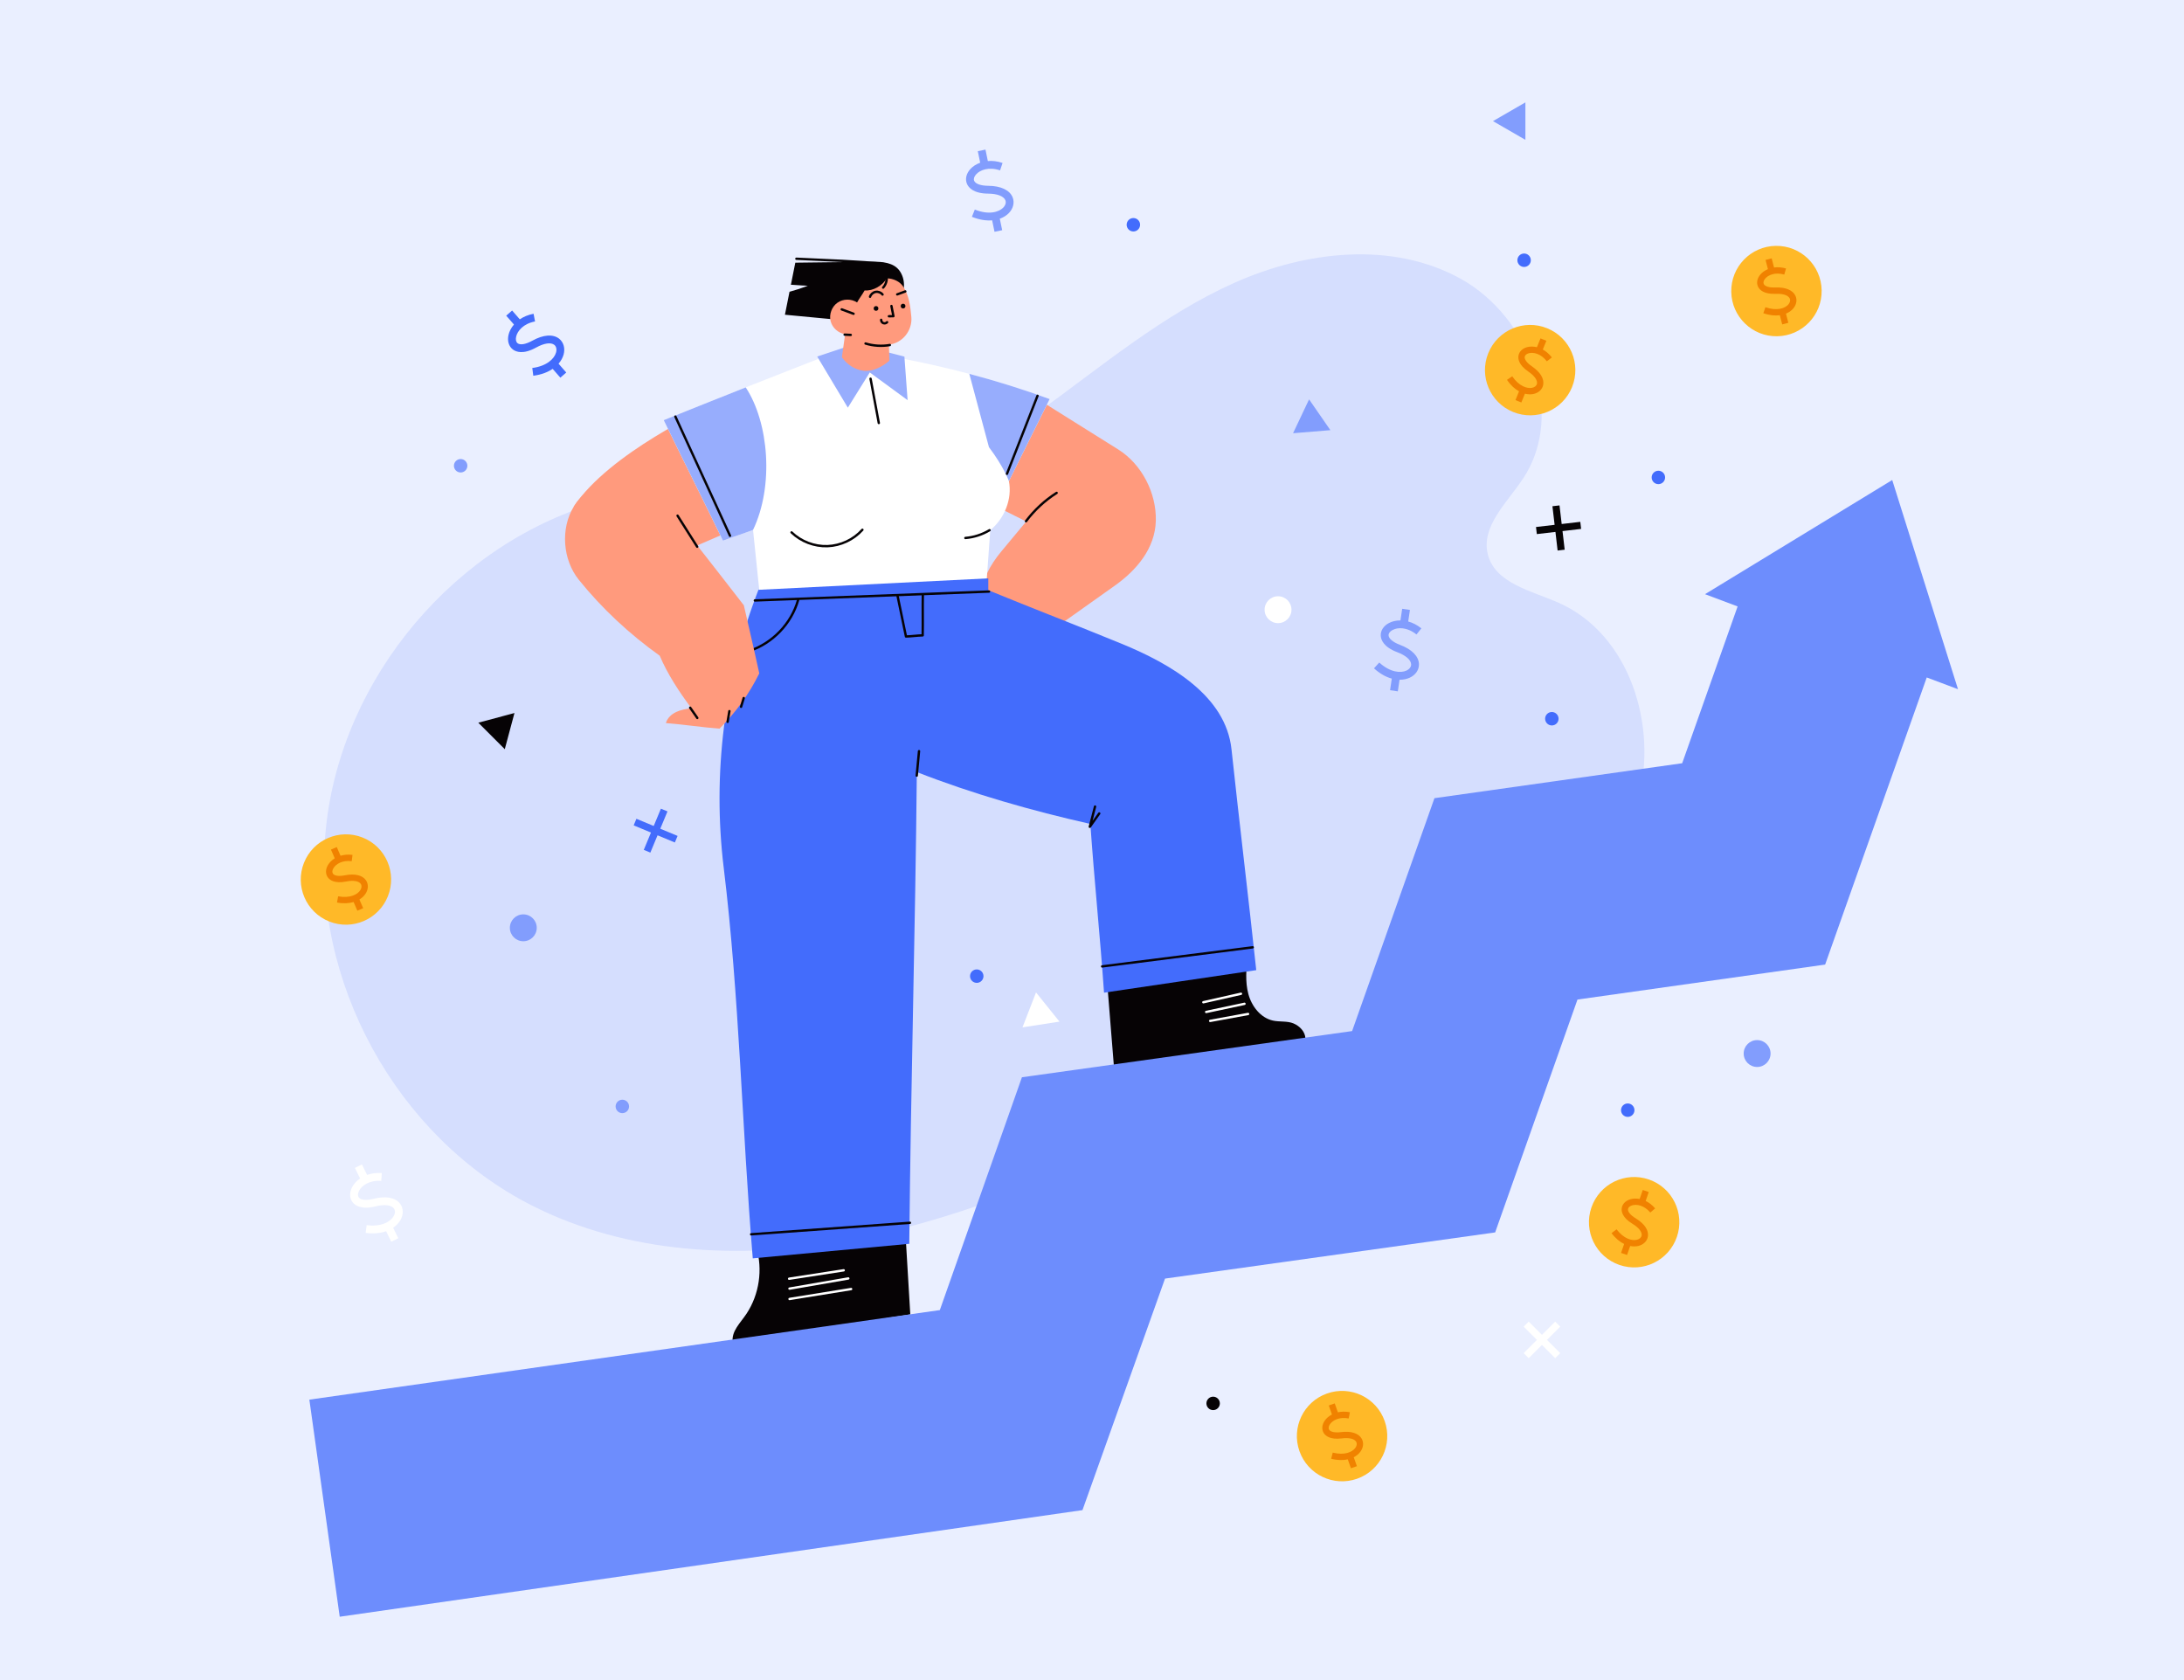 <?xml version="1.0" encoding="utf-8"?>
<!-- Generator: Adobe Illustrator 27.5.0, SVG Export Plug-In . SVG Version: 6.00 Build 0)  -->
<svg version="1.1" xmlns="http://www.w3.org/2000/svg" xmlns:xlink="http://www.w3.org/1999/xlink" x="0px" y="0px"
	 viewBox="0 0 650 500" style="enable-background:new 0 0 650 500;" xml:space="preserve">
<g id="BACKGROUND">
	<rect style="fill:#EAEFFF;" width="650" height="500"/>
</g>
<g id="OBJECTS">
	<path style="fill:#D5DEFE;" d="M463.856,179.378c-8.081-3.559-18.796-5.758-21.028-14.302c-2.179-8.345,5.695-15.46,10.464-22.646
		c12.898-19.431,1.855-48.134-18.538-59.451c-20.392-11.317-46.163-8.302-67.453,1.219c-21.29,9.521-39.373,24.792-58.291,38.432
		c-18.918,13.64-42.034,24.911-65.355,25.157c-20.472,0.215-44.476-4.111-64.218,1.312c-43.642,11.987-77.915,52.537-82.462,97.567
		c-4.547,45.029,20.926,91.613,61.29,112.084c28.4,14.403,61.922,16.163,93.27,10.568c31.348-5.595,61.002-18.085,90.039-31.156
		l103.44-47.355c19.007-13.001,36.423-30.414,42.497-52.626C493.586,215.966,484.931,188.659,463.856,179.378z"/>
	<g>
		<g>
			
				<ellipse transform="matrix(0.369 -0.929 0.929 0.369 -178.159 260.95)" style="fill:#FFB928;" cx="103.071" cy="261.663" rx="13.45" ry="13.45"/>
			<path style="fill:#F08200;" d="M108.941,262.013c-1.044-1.547-3.334-2.1-6.284-1.515c-1.771,0.351-3.105,0.168-3.567-0.489
				c-0.281-0.397-0.223-1.011,0.153-1.64c0.703-1.179,2.551-2.431,5.442-2.083l0.225-1.871c-1.357-0.164-2.546-0.037-3.563,0.265
				l-1.115-2.583l-1.73,0.747l1.123,2.6c-0.914,0.562-1.588,1.269-2,1.958c-0.769,1.288-0.797,2.668-0.075,3.692
				c0.54,0.765,1.968,1.946,5.475,1.251c2.136-0.423,3.764-0.154,4.354,0.72c0.34,0.504,0.28,1.206-0.16,1.879
				c-0.811,1.241-3.023,2.458-6.586,1.805l-0.34,1.854c1.965,0.36,3.612,0.24,4.947-0.156l1.116,2.585l1.73-0.747l-1.118-2.588
				c0.808-0.49,1.418-1.095,1.827-1.721C109.652,264.669,109.707,263.15,108.941,262.013z"/>
		</g>
		<g>
			<path style="fill:#FFB928;" d="M467.868,115.208c2.792-6.884-0.525-14.727-7.408-17.519c-6.884-2.792-14.727,0.525-17.519,7.408
				c-2.792,6.884,0.525,14.727,7.408,17.519C457.233,125.408,465.076,122.091,467.868,115.208z"/>
			<path style="fill:#F08200;" d="M459.274,114.58c0.37-1.829-0.844-3.849-3.33-5.54c-1.492-1.015-2.298-2.094-2.155-2.884
				c0.086-0.479,0.563-0.868,1.276-1.042c1.333-0.326,3.522,0.111,5.303,2.415l1.491-1.152c-0.836-1.082-1.76-1.84-2.689-2.352
				l1.058-2.607l-1.747-0.708l-1.065,2.624c-1.041-0.257-2.018-0.241-2.798-0.051c-1.457,0.356-2.46,1.305-2.683,2.538
				c-0.167,0.922-0.005,2.768,2.95,4.778c1.801,1.225,2.751,2.574,2.543,3.608c-0.121,0.596-0.663,1.046-1.451,1.205
				c-1.454,0.293-3.873-0.429-5.908-3.425l-1.559,1.059c1.122,1.652,2.364,2.741,3.583,3.415l-1.058,2.609l1.747,0.709l1.06-2.613
				c0.916,0.231,1.776,0.242,2.508,0.094C457.88,116.951,459.002,115.924,459.274,114.58z"/>
		</g>
		<g>
			<path style="fill:#FFB928;" d="M412.109,422.919c-2.472-7.005-10.155-10.679-17.16-8.206c-7.005,2.472-10.679,10.155-8.206,17.16
				c2.473,7.005,10.155,10.679,17.16,8.206C410.907,437.607,414.581,429.924,412.109,422.919z"/>
			<path style="fill:#F08200;" d="M405.258,428.147c-0.936-1.615-3.183-2.322-6.165-1.94c-1.791,0.229-3.109-0.044-3.526-0.731
				c-0.253-0.416-0.154-1.024,0.264-1.626c0.782-1.128,2.711-2.251,5.571-1.707l0.352-1.851c-1.343-0.256-2.537-0.211-3.572,0.022
				l-0.936-2.653l-1.777,0.627l0.943,2.671c-0.95,0.498-1.671,1.158-2.129,1.817c-0.855,1.232-0.977,2.608-0.327,3.679
				c0.486,0.801,1.831,2.076,5.376,1.622c2.16-0.276,3.766,0.103,4.295,1.016c0.305,0.526,0.197,1.223-0.288,1.864
				c-0.894,1.183-3.184,2.246-6.694,1.351l-0.465,1.827c1.935,0.493,3.587,0.485,4.946,0.182l0.937,2.655l1.777-0.627l-0.938-2.659
				c0.839-0.434,1.49-0.996,1.94-1.592C405.786,430.845,405.945,429.333,405.258,428.147z"/>
		</g>
		<g>
			
				<ellipse transform="matrix(1 -0.016 0.016 1 -1.297 8.306)" style="fill:#FFB928;" cx="528.616" cy="86.774" rx="13.45" ry="13.45"/>
			<path style="fill:#F08200;" d="M534.361,88.024c-0.793-1.69-2.971-2.588-5.975-2.465c-1.804,0.074-3.094-0.312-3.449-1.032
				c-0.216-0.436-0.065-1.033,0.403-1.597c0.877-1.056,2.895-2.009,5.698-1.22l0.511-1.814c-1.315-0.371-2.51-0.428-3.561-0.286
				l-0.704-2.724l-1.825,0.472l0.709,2.742c-0.989,0.414-1.765,1.009-2.277,1.627c-0.958,1.154-1.199,2.514-0.643,3.637
				c0.415,0.839,1.645,2.226,5.217,2.079c2.176-0.089,3.743,0.428,4.192,1.382c0.258,0.55,0.091,1.235-0.448,1.832
				c-0.993,1.101-3.366,1.963-6.786,0.769l-0.621,1.78c1.886,0.658,3.531,0.793,4.912,0.607l0.705,2.726l1.825-0.472l-0.706-2.73
				c0.874-0.36,1.57-0.864,2.07-1.419C534.655,90.758,534.944,89.265,534.361,88.024z"/>
		</g>
		<g>
			<path style="fill:#FFB928;" d="M499.068,368.122c2.421-7.023-1.309-14.678-8.332-17.1c-7.023-2.421-14.678,1.309-17.099,8.332
				c-2.421,7.023,1.309,14.678,8.332,17.099C488.991,378.875,496.646,375.144,499.068,368.122z"/>
			<path style="fill:#F08200;" d="M490.452,367.953c0.272-1.846-1.048-3.798-3.621-5.354c-1.544-0.935-2.407-1.969-2.306-2.765
				c0.061-0.483,0.516-0.897,1.218-1.109c1.314-0.396,3.522-0.076,5.424,2.129l1.428-1.23c-0.892-1.035-1.856-1.743-2.811-2.205
				l0.917-2.66l-1.782-0.614l-0.923,2.677c-1.054-0.201-2.028-0.133-2.797,0.099c-1.436,0.433-2.388,1.434-2.544,2.677
				c-0.117,0.929,0.143,2.764,3.201,4.614c1.863,1.127,2.885,2.424,2.731,3.467c-0.089,0.601-0.606,1.08-1.385,1.28
				c-1.436,0.37-3.89-0.222-6.082-3.106l-1.5,1.141c1.209,1.59,2.507,2.611,3.76,3.219l-0.918,2.662l1.782,0.614l0.919-2.665
				c0.927,0.182,1.786,0.147,2.51-0.039C489.187,370.395,490.252,369.31,490.452,367.953z"/>
		</g>
	</g>
	<g>
		<circle style="fill:#436CFC;" cx="453.603" cy="77.446" r="2"/>
		<circle style="fill:#436CFC;" cx="337.314" cy="66.887" r="2"/>
		<circle style="fill:#436CFC;" cx="484.447" cy="330.396" r="2"/>
		<circle style="fill:#060305;" cx="361.051" cy="417.66" r="2"/>
		<circle style="fill:#436CFC;" cx="493.565" cy="142.09" r="2"/>
		<circle style="fill:#436CFC;" cx="461.858" cy="213.897" r="2"/>
		<circle style="fill:#829DFD;" cx="185.219" cy="329.281" r="2"/>
		<circle style="fill:#829DFD;" cx="137.097" cy="138.614" r="2"/>
		<circle style="fill:#436CFC;" cx="290.703" cy="290.506" r="2"/>
		<circle style="fill:#829DFD;" cx="522.952" cy="313.538" r="4"/>
		<circle style="fill:#FFFFFF;" cx="380.369" cy="181.45" r="4"/>
		<circle style="fill:#829DFD;" cx="155.746" cy="276.122" r="4"/>
		<polygon style="fill:#829DFD;" points="453.986,30.473 444.336,36.045 453.986,41.617 		"/>
		<polygon style="fill:#FFFFFF;" points="308.34,295.358 304.312,305.749 315.324,304.042 		"/>
		<polygon style="fill:#060305;" points="153.115,212.197 142.352,215.081 150.231,222.961 		"/>
		<polygon style="fill:#829DFD;" points="389.607,118.856 384.841,128.929 395.947,128.02 		"/>
		<path style="fill:#829DFD;" d="M422.31,197.614c-0.088-2.306-2.134-4.379-5.614-5.687c-2.089-0.786-3.371-1.847-3.429-2.839
			c-0.036-0.6,0.424-1.207,1.229-1.624c1.507-0.78,4.264-0.891,7.074,1.359l1.456-1.819c-1.319-1.056-2.65-1.698-3.916-2.043
			l0.512-3.441l-2.305-0.343l-0.515,3.463c-1.326-0.005-2.495,0.298-3.377,0.754c-1.647,0.852-2.577,2.283-2.486,3.83
			c0.068,1.156,0.799,3.327,4.936,4.883c2.52,0.948,4.055,2.292,4.105,3.595c0.029,0.751-0.492,1.45-1.393,1.87
			c-1.661,0.775-4.778,0.612-8.096-2.397l-1.565,1.727c1.829,1.658,3.638,2.606,5.299,3.06l-0.512,3.443l2.305,0.343l0.513-3.448
			c1.168,0.012,2.204-0.226,3.041-0.617C421.327,200.868,422.375,199.308,422.31,197.614z"/>
		<path style="fill:#436CFC;" d="M166.41,100.8c-1.813-1.428-4.717-1.214-7.969,0.588c-1.952,1.081-3.592,1.37-4.384,0.771
			c-0.48-0.362-0.644-1.106-0.439-1.989c0.383-1.653,2.085-3.824,5.62-4.506l-0.441-2.288c-1.659,0.32-3.011,0.917-4.094,1.657
			l-2.288-2.62l-1.755,1.533l2.303,2.637c-0.864,1.007-1.391,2.093-1.615,3.06c-0.419,1.807,0.068,3.442,1.305,4.376
			c0.924,0.697,3.052,1.548,6.918-0.593c2.355-1.304,4.374-1.602,5.398-0.795c0.59,0.465,0.785,1.314,0.521,2.273
			c-0.487,1.768-2.632,4.035-7.073,4.611l0.3,2.311c2.449-0.318,4.342-1.081,5.765-2.051l2.29,2.622l1.755-1.533l-2.293-2.625
			c0.766-0.882,1.257-1.825,1.502-2.715C168.249,103.659,167.741,101.849,166.41,100.8z"/>
		<path style="fill:#829DFD;" d="M301.366,58.698c-0.878-2.134-3.514-3.374-7.231-3.401c-2.232-0.017-3.801-0.571-4.198-1.481
			c-0.241-0.551-0.018-1.279,0.594-1.948c1.146-1.252,3.695-2.307,7.109-1.165l0.739-2.209c-1.602-0.537-3.074-0.68-4.38-0.567
			l-0.706-3.406l-2.282,0.473l0.711,3.428c-1.247,0.453-2.24,1.14-2.91,1.872c-1.253,1.368-1.631,3.032-1.012,4.453
			c0.463,1.061,1.898,2.847,6.317,2.88c2.693,0.02,4.597,0.752,5.093,1.958c0.286,0.695,0.039,1.531-0.663,2.236
			c-1.292,1.301-4.274,2.223-8.425,0.544l-0.873,2.161c2.289,0.925,4.313,1.19,6.029,1.044l0.707,3.409l2.282-0.473l-0.708-3.413
			c1.1-0.392,1.991-0.973,2.642-1.628C301.565,62.092,302.011,60.266,301.366,58.698z"/>
		<path style="fill:#FFFFFF;" d="M119.086,358.241c-1.385-1.845-4.247-2.385-7.853-1.479c-2.165,0.543-3.823,0.401-4.435-0.381
			c-0.371-0.473-0.339-1.234,0.086-2.035c0.795-1.499,2.998-3.16,6.589-2.911l0.162-2.324c-1.686-0.117-3.146,0.113-4.382,0.549
			l-1.538-3.12l-2.09,1.03l1.548,3.141c-1.093,0.751-1.882,1.666-2.347,2.542c-0.869,1.638-0.818,3.344,0.137,4.564
			c0.714,0.911,2.552,2.28,6.838,1.204c2.611-0.656,4.639-0.424,5.422,0.618c0.451,0.601,0.421,1.472-0.081,2.331
			c-0.924,1.583-3.58,3.224-8.02,2.639l-0.304,2.311c2.448,0.322,4.474,0.071,6.098-0.501l1.539,3.122l2.09-1.03l-1.541-3.126
			c0.967-0.656,1.683-1.441,2.149-2.238C120.129,361.477,120.103,359.597,119.086,358.241z"/>
		<polygon style="fill:#FFFFFF;" points="464.354,394.821 462.855,393.322 458.912,397.265 454.969,393.322 453.47,394.821 
			457.413,398.764 453.47,402.707 454.969,404.206 458.912,400.263 462.855,404.206 464.354,402.707 460.411,398.764 		"/>
		<polygon style="fill:#436CFC;" points="198.656,241.483 196.698,240.669 194.557,245.818 189.408,243.677 188.594,245.634 
			193.743,247.775 191.602,252.924 193.559,253.738 195.7,248.589 200.849,250.73 201.663,248.773 196.514,246.632 		"/>
		<polygon style="fill:#060305;" points="470.572,157.408 470.326,155.302 464.787,155.949 464.14,150.411 462.034,150.657 
			462.682,156.195 457.143,156.842 457.389,158.948 462.928,158.301 463.575,163.839 465.681,163.593 465.033,158.055 		"/>
	</g>
	<g>
		<g>
			<path style="fill:#FF9A7D;" d="M331.542,174.467c-6.447,4.526-12.333,8.807-18.78,13.333c-6.991-2.876-14.08-6.449-21.071-9.325
				c0.129-5.244,3.002-10.392,6.364-14.419c2.497-2.991,4.871-5.865,7.368-8.856c-2.352-1.178-4.705-2.356-7.057-3.533
				c-1.271-11.847,2.12-24.358,10.305-33.017c8.02,5.066,16.167,10.08,24.188,15.146c6.969,4.402,11.35,12.947,11.135,21.188
				C343.78,163.222,338.288,169.73,331.542,174.467z"/>
			<path style="fill:none;stroke:#060305;stroke-width:0.7;stroke-linecap:round;stroke-linejoin:round;stroke-miterlimit:10;" d="
				M305.353,155.124c2.501-3.329,5.608-6.201,9.123-8.435"/>
		</g>
		<path style="fill:#FF9A7D;" d="M170.76,150.772c10.672-16.059,40.004-29.362,40.004-29.362l8.734,35.715l-20.643,8.958
			L170.76,150.772z"/>
		<g>
			<g>
				<path style="fill:#FFFFFF;" d="M300.269,143.19c1.04,5.32-1.33,11.15-5.54,14.59c-0.43,6.43-0.95,12.74-1.38,19.17l-67.08,1.53
					c-0.67-6.87-1.48-13.9-2.15-20.77c-3.09,1.18-5.87,2.02-8.95,3.2c-5.85-12.04-11.78-23.84-17.63-35.87
					c8.09-3.25,16.26-6.54,24.4-9.75c1.94-0.77,3.88-1.53,5.82-2.29c5.8-2.28,11.61-4.55,17.41-6.82c3.14,2.87,7.04,4.35,11.29,4.47
					c4.25,0.13,8.53-1.31,11.83-3.98c6.78,1.29,13.52,2.82,20.2,4.59c8.09,2.13,16.08,4.63,23.91,7.5
					C308.399,126.9,304.259,135.05,300.269,143.19z"/>
				<path style="fill:none;stroke:#060305;stroke-width:0.7;stroke-linecap:round;stroke-linejoin:round;stroke-miterlimit:10;" d="
					M259.096,112.709c0.817,4.393,1.635,8.787,2.452,13.18"/>
				<path style="fill:none;stroke:#060305;stroke-width:0.7;stroke-linecap:round;stroke-linejoin:round;stroke-miterlimit:10;" d="
					M235.584,158.445c2.827,2.724,6.785,4.236,10.709,4.091c3.923-0.145,7.759-1.945,10.378-4.87"/>
				<path style="fill:none;stroke:#060305;stroke-width:0.7;stroke-linecap:round;stroke-linejoin:round;stroke-miterlimit:10;" d="
					M294.503,157.792c-2.177,1.309-4.659,2.108-7.19,2.314"/>
			</g>
			<path style="fill:#97ADFD;" d="M269.17,106.126l-6.319-1.637c-1.43,1.391-3.533,2.056-5.502,1.741
				c-1.97-0.316-4.056-1.403-4.979-3.171c-3.163,1.06-5.987,1.992-9.15,3.051c3.037,5.072,6.074,10.144,9.11,15.216
				c2.139-3.501,4.391-6.984,6.53-10.485c3.756,2.743,7.503,5.506,11.259,8.249C269.843,114.776,269.447,110.439,269.17,106.126z"/>
			<g>
				<path style="fill:#97ADFD;" d="M224.119,157.71c-3.09,1.18-5.87,2.02-8.95,3.2c-5.85-12.04-11.78-23.84-17.63-35.87
					c8.09-3.25,16.26-6.54,24.4-9.75C228.829,125.73,230.399,144.61,224.119,157.71z"/>
				<path style="fill:none;stroke:#060305;stroke-width:0.7;stroke-linecap:round;stroke-linejoin:round;stroke-miterlimit:10;" d="
					M201.006,123.976c5.42,11.825,10.84,23.649,16.26,35.474"/>
			</g>
			<g>
				<path style="fill:#97ADFD;" d="M300.269,143.19c0,0-1.446-4.17-5.94-10.12l-5.84-21.81c8.09,2.13,16.08,4.63,23.91,7.5
					C308.399,126.9,304.259,135.05,300.269,143.19z"/>
				<path style="fill:none;stroke:#060305;stroke-width:0.7;stroke-linecap:round;stroke-linejoin:round;stroke-miterlimit:10;" d="
					M308.785,117.795c-3.031,7.736-6.061,15.473-9.092,23.21"/>
			</g>
		</g>
		<g>
			<path style="fill:#060305;" d="M384.971,304.578c-1.868-0.78-4.152-0.406-6.128-0.845c-3.684-0.819-6.326-4.264-7.308-7.909
				c-0.982-3.644-0.614-7.499-0.238-11.255c-14.029,2.568-27.77,5.116-41.799,7.683c0.796,9.809,1.569,19.486,2.365,29.296
				l56.66-12.459C388.466,307.066,386.838,305.358,384.971,304.578z"/>
			<path style="fill:none;stroke:#FFFFFF;stroke-width:0.7;stroke-linecap:round;stroke-linejoin:round;stroke-miterlimit:10;" d="
				M358.144,298.273c3.73-0.841,7.461-1.682,11.191-2.523"/>
			<path style="fill:none;stroke:#FFFFFF;stroke-width:0.7;stroke-linecap:round;stroke-linejoin:round;stroke-miterlimit:10;" d="
				M358.982,301.164c3.799-0.807,7.598-1.614,11.397-2.421"/>
			<path style="fill:none;stroke:#FFFFFF;stroke-width:0.7;stroke-linecap:round;stroke-linejoin:round;stroke-miterlimit:10;" d="
				M360.169,303.826c3.761-0.688,7.522-1.375,11.283-2.063"/>
		</g>
		<g>
			<path style="fill:#060305;" d="M269.468,366.876c-14.83,1.339-29.554,3.002-44.384,4.341c1.984,6.582,0.889,14.025-2.907,19.756
				c-1.837,2.774-4.518,5.151-4.121,8.455l52.863-8.25C270.44,383.174,269.946,374.88,269.468,366.876z"/>
			<path style="fill:none;stroke:#FFFFFF;stroke-width:0.7;stroke-linecap:round;stroke-linejoin:round;stroke-miterlimit:10;" d="
				M234.856,380.561c5.416-0.837,10.832-1.673,16.247-2.51"/>
			<path style="fill:none;stroke:#FFFFFF;stroke-width:0.7;stroke-linecap:round;stroke-linejoin:round;stroke-miterlimit:10;" d="
				M234.956,383.507c5.838-1.011,11.676-2.021,17.514-3.032"/>
			<path style="fill:none;stroke:#FFFFFF;stroke-width:0.7;stroke-linecap:round;stroke-linejoin:round;stroke-miterlimit:10;" d="
				M234.978,386.585c6.11-0.986,12.221-1.972,18.331-2.959"/>
		</g>
		<g>
			<path style="fill:#436CFC;" d="M366.516,222.983c-1.699-15.867-17.959-25.345-32.722-31.405
				c-13.138-5.393-26.519-10.531-39.657-15.925c0-1.176,0-2.353,0-3.529l-68.408,3.41c-10.145,26.164-13.73,54.843-10.337,82.699
				c4.7,38.58,5.422,77.531,8.646,116.263c15.613-1.435,30.971-2.897,46.584-4.332c0.445-47.216,1.801-93.177,2.246-140.393
				c16.531,6.475,34.322,11.538,51.642,15.438c1.165,16.723,2.909,33.496,4.073,50.219c15.059-2.193,30.243-4.511,45.303-6.705
				C371.553,266.918,368.85,244.789,366.516,222.983z"/>
			<path style="fill:none;stroke:#060305;stroke-width:0.7;stroke-linecap:round;stroke-linejoin:round;stroke-miterlimit:10;" d="
				M224.654,178.704c23.231-0.89,46.461-1.771,69.692-2.652"/>
			<path style="fill:none;stroke:#060305;stroke-width:0.7;stroke-linecap:round;stroke-linejoin:round;stroke-miterlimit:10;" d="
				M237.527,178.589c-1.989,7.007-7.62,12.87-14.541,15.14"/>
			<path style="fill:none;stroke:#060305;stroke-width:0.7;stroke-linecap:round;stroke-linejoin:round;stroke-miterlimit:10;" d="
				M267.144,177.405c0.83,4.007,1.66,8.014,2.49,12.02c1.686-0.039,3.288-0.299,4.975-0.338c0.08-4-0.035-8.139,0.045-12.139"/>
			<path style="fill:none;stroke:#060305;stroke-width:0.7;stroke-linecap:round;stroke-linejoin:round;stroke-miterlimit:10;" d="
				M273.518,223.544c-0.226,2.428-0.453,4.857-0.679,7.286"/>
			<path style="fill:none;stroke:#060305;stroke-width:0.7;stroke-linecap:round;stroke-linejoin:round;stroke-miterlimit:10;" d="
				M325.909,240.038c-0.518,2.007-1.036,4.014-1.555,6.02c0.934-1.321,1.867-2.643,2.801-3.964"/>
			<path style="fill:none;stroke:#060305;stroke-width:0.7;stroke-linecap:round;stroke-linejoin:round;stroke-miterlimit:10;" d="
				M328.015,287.615c14.94-1.896,29.879-3.791,44.819-5.687"/>
			<path style="fill:none;stroke:#060305;stroke-width:0.7;stroke-linecap:round;stroke-linejoin:round;stroke-miterlimit:10;" d="
				M223.552,367.336c15.756-1.141,31.512-2.282,47.268-3.423"/>
		</g>
		<g>
			<g>
				<path style="fill:none;stroke:#060305;stroke-width:0.7;stroke-linecap:round;stroke-linejoin:round;stroke-miterlimit:10;" d="
					M237.014,77.004c8.492,0.407,19.408,0.77,25.829,1.541"/>
				<path style="fill:#060305;" d="M267.685,80.528c-1.737-2.367-5.025-2.668-7.96-2.632c-7.676,0.093-15.352,0.187-23.028,0.28
					l-1.31,6.573c1.676,0.104,3.353,0.208,5.029,0.312c-1.782,0.686-3.601,1.273-5.444,1.772l-1.362,6.834
					c6.208,0.623,12.305,1.133,18.513,1.756c4.249-3.889,10.005-6.368,15.759-6.626C269.504,86.35,269.421,82.895,267.685,80.528z"
					/>
			</g>
			<g>
				<path style="fill:#FF9A7D;" d="M264.694,107.358c-0.063-1.529-0.065-3.256-0.128-4.785c1.954-0.234,3.8-1.272,5.015-2.821
					c1.215-1.549,1.827-3.486,1.65-5.447c-0.28-3.102-0.676-6.364-2.384-8.969c-1.065-1.625-2.953-2.43-4.895-2.512
					c-1.342,2.186-4.076,3.824-6.632,3.61c-0.721,1.315-1.516,2.264-2.237,3.579c-1.718-1.144-4.138-1.116-5.829,0.069
					c-1.691,1.184-2.545,3.448-2.057,5.454c0.488,2.006,2.286,3.625,4.332,3.901c-0.287,2.354-0.675,4.522-0.962,6.875
					c1.512,2.185,3.829,3.7,6.465,4.035C259.669,110.683,262.683,109.096,264.694,107.358z"/>
				<g>
					<circle style="fill:#060305;" cx="260.723" cy="91.794" r="0.7"/>
					<circle style="fill:#060305;" cx="268.773" cy="91.094" r="0.7"/>
					
						<path style="fill:none;stroke:#060305;stroke-width:0.7;stroke-linecap:round;stroke-linejoin:round;stroke-miterlimit:10;" d="
						M265.31,91.066c0.196,1.01,0.392,2.019,0.589,3.029c-0.45,0.008-0.899,0.015-1.349,0.023"/>
					
						<path style="fill:none;stroke:#060305;stroke-width:0.7;stroke-linecap:round;stroke-linejoin:round;stroke-miterlimit:10;" d="
						M258.943,88.314c0.239-0.734,0.903-1.311,1.663-1.446c0.76-0.134,1.582,0.181,2.058,0.788"/>
					
						<path style="fill:none;stroke:#060305;stroke-width:0.7;stroke-linecap:round;stroke-linejoin:round;stroke-miterlimit:10;" d="
						M267.026,87.612c0.804-0.294,1.608-0.588,2.412-0.882"/>
					
						<path style="fill:none;stroke:#060305;stroke-width:0.7;stroke-linecap:round;stroke-linejoin:round;stroke-miterlimit:10;" d="
						M262.249,95.183c-0.017,0.415,0.25,0.827,0.636,0.981c0.386,0.154,0.863,0.039,1.137-0.273"/>
				</g>
				<g>
					
						<path style="fill:none;stroke:#060305;stroke-width:0.7;stroke-linecap:round;stroke-linejoin:round;stroke-miterlimit:10;" d="
						M250.509,92.073c1.175,0.434,2.351,0.869,3.526,1.303"/>
					
						<path style="fill:none;stroke:#060305;stroke-width:0.7;stroke-linecap:round;stroke-linejoin:round;stroke-miterlimit:10;" d="
						M251.37,99.59c0.608,0.029,1.217,0.057,1.825,0.086"/>
					
						<path style="fill:none;stroke:#060305;stroke-width:0.7;stroke-linecap:round;stroke-linejoin:round;stroke-miterlimit:10;" d="
						M264.838,102.682c-2.406,0.418-4.909,0.262-7.244-0.453"/>
				</g>
				<path style="fill:none;stroke:#060305;stroke-width:0.7;stroke-linecap:round;stroke-linejoin:round;stroke-miterlimit:10;" d="
					M263.895,82.36c0.122,1.161-0.271,2.367-1.055,3.231"/>
			</g>
		</g>
		<g>
			<path style="fill:#FF9A7D;" d="M205.085,159.272c5.523,6.938,16.295,20.864,16.295,20.864s3.157,13.599,4.596,20.26
				c-3.002,6.15-6.997,11.623-11.84,16.458c-5.332-0.414-10.62-1.245-15.952-1.659c0.41-1.499,1.667-2.65,3.075-3.309
				c1.408-0.659,2.97-0.896,4.507-1.126c-3.546-4.738-7.125-10.16-9.418-15.616c-9.01-6.443-17.137-13.975-24.085-22.601
				c-4.802-5.961-5.495-15.24-1.503-21.771c3.992-6.531,12.405-10.011,19.844-8.208
				C198.043,144.367,204.527,151.637,205.085,159.272z"/>
			<path style="fill:none;stroke:#060305;stroke-width:0.7;stroke-linecap:round;stroke-linejoin:round;stroke-miterlimit:10;" d="
				M207.494,162.704c-1.948-3.078-3.895-6.155-5.843-9.233"/>
			<path style="fill:none;stroke:#060305;stroke-width:0.7;stroke-linecap:round;stroke-linejoin:round;stroke-miterlimit:10;" d="
				M205.404,210.614c0.709,1.018,1.417,2.036,2.126,3.053"/>
			<path style="fill:none;stroke:#060305;stroke-width:0.7;stroke-linecap:round;stroke-linejoin:round;stroke-miterlimit:10;" d="
				M217.079,211.634c-0.177,1.062-0.354,2.124-0.531,3.186"/>
			<path style="fill:none;stroke:#060305;stroke-width:0.7;stroke-linecap:round;stroke-linejoin:round;stroke-miterlimit:10;" d="
				M221.342,207.744c-0.262,0.866-0.525,1.733-0.787,2.599"/>
		</g>
	</g>
	<polygon style="fill:#6D8DFD;" points="573.434,201.618 582.737,205.112 563.16,142.858 507.442,176.833 517.149,180.479 
		500.651,227.143 426.918,237.544 402.413,306.856 304.145,320.601 279.71,389.892 92.07,416.542 101.107,481.151 322.163,449.422 
		346.733,380.517 444.986,366.775 469.489,297.474 543.196,287.065 	"/>
</g>
</svg>
